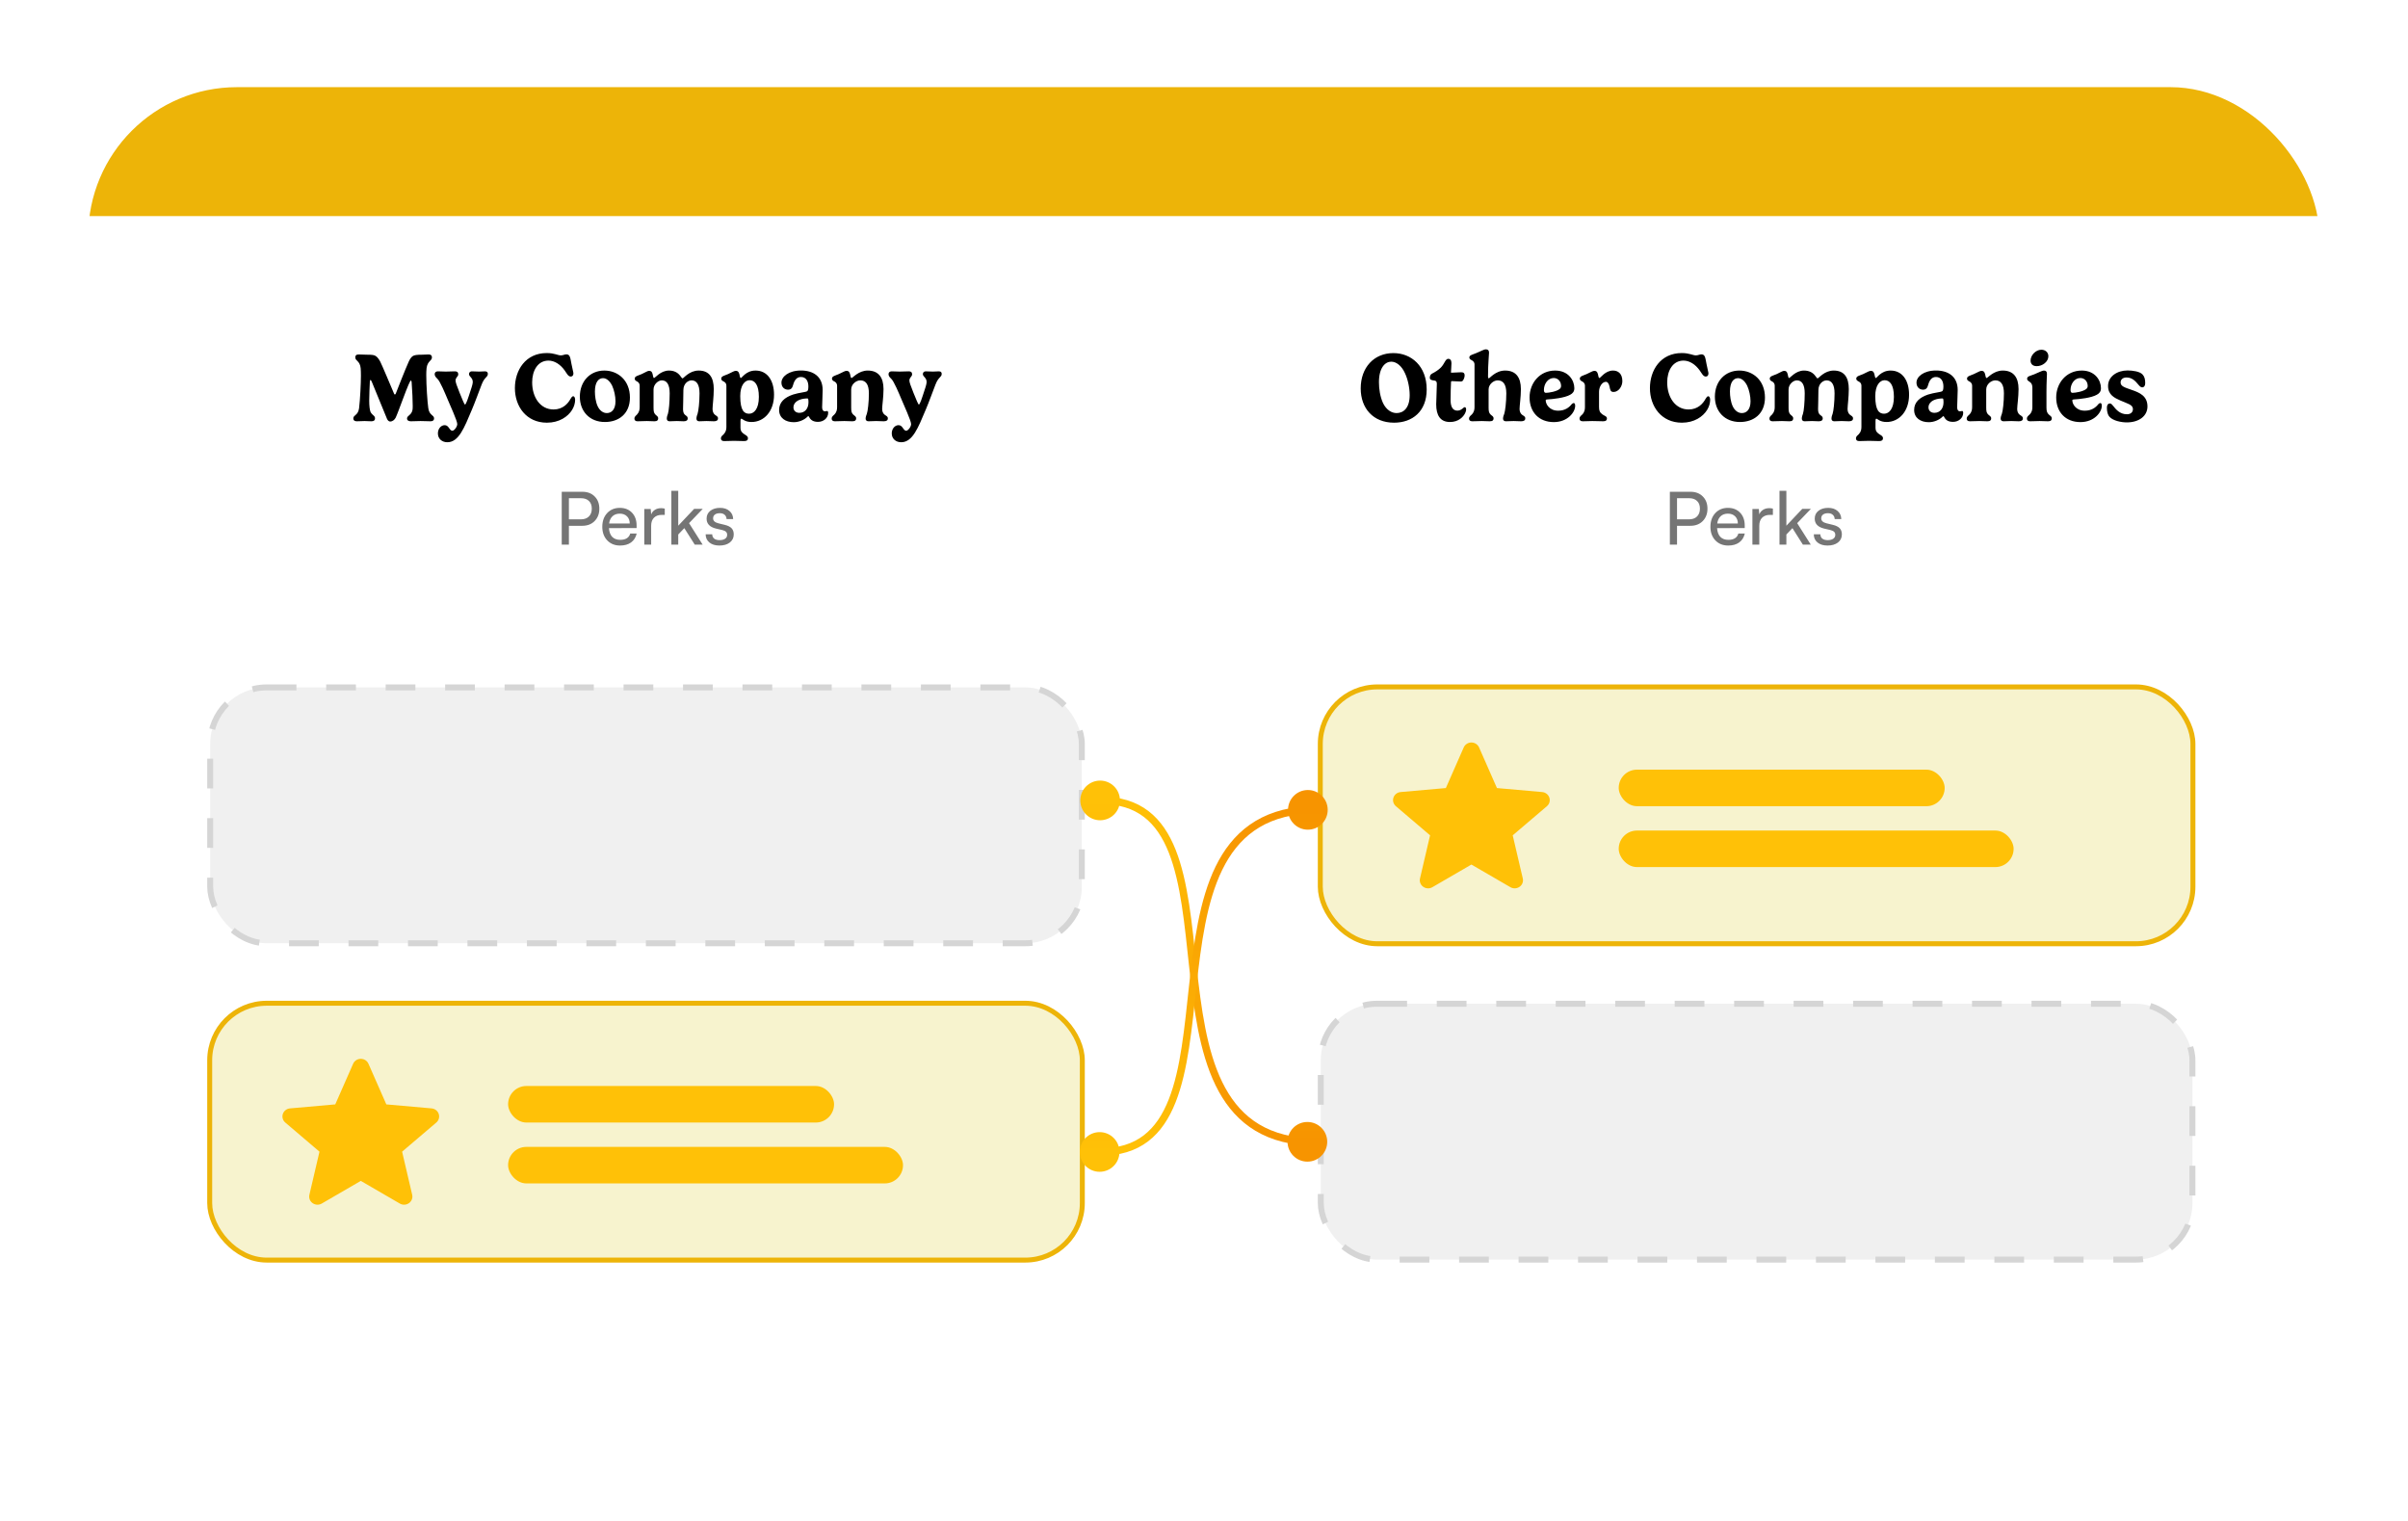 <svg width="464" height="293" viewBox="0 0 464 293" fill="none" xmlns="http://www.w3.org/2000/svg">
<g filter="url(#filter0_d_2154_11278)">
<g clip-path="url(#clip0_2154_11278)">
<rect x="17" y="15.619" width="429.905" height="259.587" rx="28.66" fill="url(#paint0_linear_2154_11278)"/>
<path d="M79.198 72.13C79.029 72.13 78.597 73.144 77.629 75.729C77.037 77.298 76.511 78.745 76.238 79.309C76.013 79.722 75.656 80.042 75.167 80.042C74.923 80.042 74.707 79.816 74.584 79.553C74.331 79.008 72.423 74.225 71.671 72.459C71.549 72.177 71.474 72.036 71.399 72.036C71.324 72.036 71.286 72.158 71.267 72.355C71.23 72.693 71.145 75.494 71.145 76.039C71.145 77.016 71.249 77.871 71.399 78.2C71.747 78.876 72.263 78.886 72.263 79.44C72.263 79.769 72.085 79.995 71.587 79.995C70.976 79.995 70.61 79.948 70.271 79.948C69.848 79.948 69.35 79.995 68.73 79.995C68.288 79.995 68.082 79.779 68.082 79.45C68.082 78.745 69.003 78.905 69.191 77.476C69.388 75.898 69.548 72.646 69.548 71.19C69.548 70.617 69.529 70.147 69.501 69.799C69.369 68.314 68.458 68.399 68.458 67.675C68.458 67.356 68.617 67.121 69.115 67.121C69.454 67.121 70.224 67.168 70.685 67.168C71.775 67.168 72.085 67.225 72.414 67.431C72.761 67.647 73.081 68.155 73.26 68.484C73.551 69.019 75.374 73.37 75.928 74.667C75.966 74.77 76.013 74.836 76.088 74.836C76.135 74.836 76.191 74.808 76.257 74.676C76.417 74.263 78.061 70.043 78.785 68.446C79.029 67.929 79.273 67.61 79.555 67.422C79.865 67.234 80.364 67.168 81.331 67.168C81.623 67.168 82.262 67.121 82.6 67.121C83.06 67.121 83.23 67.365 83.23 67.685C83.23 68.38 82.374 68.343 82.196 69.771C82.149 70.156 82.139 70.739 82.139 71.105C82.139 73.097 82.356 76.264 82.525 77.439C82.722 78.924 83.643 78.745 83.643 79.45C83.643 79.779 83.436 79.995 82.966 79.995C82.365 79.995 81.463 79.948 81.049 79.948C80.41 79.948 79.781 79.995 79.17 79.995C78.691 79.995 78.428 79.797 78.428 79.478C78.428 78.848 79.292 78.876 79.49 77.777C79.518 77.617 79.527 77.354 79.527 77.025C79.527 76.18 79.452 74.112 79.32 72.449C79.292 72.214 79.226 72.13 79.198 72.13ZM92.799 72.938C92.254 74.329 91.521 76.386 90.938 77.74C89.454 81.254 88.401 84.035 86.193 84.035C85.169 84.035 84.379 83.359 84.379 82.335C84.379 81.433 84.981 80.746 85.686 80.746C86.033 80.746 86.249 80.934 86.418 81.15C86.663 81.479 86.841 81.818 87.17 81.818C87.518 81.818 88.11 81.066 88.11 80.53C88.11 79.891 86.71 76.875 86.193 75.625C85.78 74.648 84.812 72.289 84.276 71.801C84.004 71.528 83.759 71.303 83.759 70.927C83.759 70.598 83.966 70.372 84.379 70.372C84.924 70.372 85.338 70.419 85.902 70.419C86.418 70.419 87.067 70.372 87.631 70.372C88.044 70.372 88.298 70.485 88.298 70.993C88.298 71.35 87.781 71.575 87.781 72.13C87.781 72.477 87.978 73.05 88.57 74.526C89.106 75.832 89.472 76.772 89.604 76.772C89.801 76.772 90.206 75.541 90.675 74.075C91.042 73.013 91.098 72.637 91.098 72.402C91.098 71.594 90.375 71.406 90.375 70.908C90.375 70.57 90.609 70.372 90.92 70.372C91.333 70.372 91.953 70.419 92.329 70.419C92.761 70.419 93.156 70.372 93.457 70.372C93.889 70.372 94.002 70.598 94.002 70.861C94.002 71.538 93.382 71.397 92.799 72.938ZM99.216 73.605C99.216 70.166 101.255 66.849 105.361 66.849C106.808 66.849 107.485 67.3 108.077 67.3C108.5 67.3 108.772 67.102 109.148 67.102C109.872 67.102 109.89 67.826 110.116 68.944C110.36 70.213 110.492 70.523 110.492 70.786C110.492 71.19 110.257 71.378 109.984 71.378C109.486 71.378 109.233 70.805 108.819 70.213C107.955 69.001 106.818 68.305 105.69 68.305C103.613 68.305 102.542 70.25 102.542 72.487C102.542 75.381 104.111 77.721 106.667 77.721C108.434 77.721 109.449 76.593 109.937 75.672C110.106 75.4 110.247 75.174 110.445 75.174C110.717 75.174 110.821 75.55 110.821 75.86C110.821 76.471 110.633 77.166 110.238 77.805C109.43 79.111 107.757 80.267 105.38 80.267C101.414 80.267 99.216 77.129 99.216 73.605ZM116.194 71.688C115.377 71.688 114.634 72.393 114.634 74.263C114.634 75.137 114.775 76.255 115.17 77.11C115.593 77.993 116.26 78.416 116.927 78.416C117.792 78.416 118.6 77.787 118.6 76.133C118.6 75.174 118.346 73.99 117.961 73.154C117.482 72.177 116.833 71.688 116.194 71.688ZM111.731 75.259C111.731 72.28 113.713 70.222 116.448 70.222C119.051 70.222 121.381 72.092 121.381 75.428C121.381 78.576 119.201 80.136 116.561 80.136C113.619 80.136 111.731 78.087 111.731 75.259ZM131.522 71.725C131.748 71.725 132.8 70.222 134.632 70.222C136.653 70.222 137.536 71.538 137.536 73.793C137.536 75.343 137.301 76.969 137.301 77.627C137.301 78.05 137.442 78.482 137.733 78.717C138.062 78.989 138.354 79.046 138.354 79.45C138.354 79.779 138.119 79.995 137.574 79.995C137.094 79.995 136.643 79.948 136.155 79.948C135.525 79.948 135.328 79.995 134.736 79.995C134.341 79.995 134.2 79.76 134.2 79.478C134.2 79.111 134.341 78.764 134.416 78.557C134.595 78.021 134.792 76.292 134.792 74.62C134.792 72.9 134.219 72.111 133.251 72.111C132.622 72.111 131.682 72.703 131.682 73.99C131.682 75.541 131.616 76.969 131.616 77.627C131.616 78.05 131.682 78.472 131.954 78.717C132.264 78.989 132.518 79.046 132.518 79.45C132.518 79.779 132.293 79.995 131.748 79.995C131.259 79.995 130.921 79.948 130.441 79.948C129.812 79.948 129.615 79.995 129.023 79.995C128.628 79.995 128.487 79.76 128.487 79.478C128.487 79.111 128.628 78.764 128.703 78.557C128.882 78.021 129.041 76.292 129.041 74.62C129.041 72.9 128.487 72.111 127.519 72.111C126.843 72.111 125.931 72.853 125.931 73.868V77.364C125.931 78.106 126.006 78.388 126.269 78.679C126.523 78.961 126.824 79.027 126.824 79.45C126.824 79.769 126.645 79.995 126.11 79.995C125.593 79.995 125.132 79.948 124.653 79.948C124.052 79.948 123.497 79.995 122.839 79.995C122.398 79.995 122.247 79.76 122.247 79.478C122.247 79.074 122.586 78.867 122.755 78.689C123.197 78.2 123.262 77.711 123.262 77.232V73.173C123.262 72.628 122.952 72.412 122.689 72.289C122.52 72.195 122.304 72.073 122.304 71.782C122.304 71.303 122.905 71.218 123.629 70.908C124.55 70.485 124.766 70.278 125.085 70.278C125.433 70.278 125.64 70.429 125.752 70.908C125.837 71.275 125.884 71.66 126.025 71.66C126.232 71.66 127.284 70.222 128.9 70.222C129.859 70.222 130.601 70.579 131.099 71.275C131.315 71.547 131.4 71.725 131.522 71.725ZM144.442 72.083C143.53 72.083 142.637 73.041 142.637 75.146C142.637 77.984 143.427 78.538 144.338 78.538C145.287 78.538 146.227 77.636 146.227 75.287C146.227 72.985 145.447 72.083 144.442 72.083ZM149.149 74.883C149.149 78.087 147.223 80.136 144.808 80.136C143.502 80.136 143.051 79.497 142.854 79.497C142.731 79.497 142.684 79.628 142.684 80.013V81.198C142.684 81.996 143.051 82.212 143.417 82.485C143.727 82.701 144.122 82.842 144.122 83.265C144.122 83.594 143.944 83.81 143.399 83.81C142.919 83.81 141.961 83.763 141.435 83.763C140.796 83.763 140.204 83.81 139.527 83.81C139.067 83.81 138.916 83.575 138.916 83.302C138.916 82.889 139.264 82.682 139.442 82.504C139.903 82.015 139.969 81.536 139.969 81.047V73.173C139.969 72.618 139.621 72.402 139.339 72.28C139.142 72.158 138.973 72.036 138.973 71.782C138.973 71.303 139.555 71.218 140.279 70.908C141.2 70.485 141.453 70.278 141.792 70.278C142.139 70.278 142.337 70.429 142.468 70.908C142.543 71.275 142.6 71.66 142.75 71.66C142.966 71.66 143.737 70.222 145.588 70.222C147.881 70.222 149.149 72.167 149.149 74.883ZM155.785 76.349C155.785 75.738 155.719 75.597 155.615 75.597C155.07 75.597 154.582 75.672 154.14 75.832C153.341 76.114 152.89 76.687 152.89 77.317C152.89 77.946 153.341 78.369 154.027 78.369C155.127 78.369 155.785 77.505 155.785 76.349ZM152.815 74.845C153.99 74.469 155.277 74.394 155.54 74.197C155.653 74.112 155.766 73.915 155.766 73.295C155.766 72.261 155.315 71.462 154.328 71.462C153.501 71.462 153.06 72.12 152.815 73.032C152.674 73.539 152.458 73.906 151.838 73.906C151.199 73.906 150.579 73.454 150.579 72.543C150.579 71.415 151.941 70.213 154.347 70.213C156.687 70.213 158.519 71.359 158.519 73.971C158.519 75.174 158.416 76.339 158.416 77.298C158.416 77.664 158.538 78.078 158.961 78.078C159.158 78.078 159.252 78.012 159.393 78.012C159.496 78.012 159.581 78.153 159.581 78.369C159.581 79.356 158.707 80.108 157.626 80.108C156.743 80.108 156.217 79.788 155.916 79.177C155.879 79.093 155.822 79.008 155.747 79.008C155.672 79.008 155.597 79.111 155.521 79.187C154.929 79.741 153.943 80.173 152.947 80.173C151.359 80.173 150.128 79.356 150.128 77.815C150.128 76.33 151.171 75.4 152.815 74.845ZM170.246 73.793C170.246 75.343 169.983 76.969 169.983 77.627C169.983 78.05 170.133 78.472 170.443 78.717C170.791 78.98 171.082 79.046 171.082 79.45C171.082 79.779 170.857 79.995 170.302 79.995C169.804 79.995 169.372 79.948 168.836 79.948C168.207 79.948 167.943 79.995 167.351 79.995C166.947 79.995 166.797 79.76 166.797 79.478C166.797 79.111 166.966 78.764 167.032 78.557C167.22 78.021 167.427 76.292 167.427 74.62C167.427 72.9 166.835 72.111 165.773 72.111C164.983 72.111 164.016 72.853 164.016 73.868V77.364C164.016 78.106 164.1 78.388 164.382 78.679C164.655 78.961 164.974 79.027 164.974 79.45C164.974 79.769 164.796 79.995 164.241 79.995C163.706 79.995 163.198 79.948 162.7 79.948C162.08 79.948 161.544 79.995 160.868 79.995C160.407 79.995 160.257 79.76 160.257 79.478C160.257 79.074 160.605 78.867 160.783 78.689C161.244 78.2 161.3 77.711 161.3 77.232V73.173C161.3 72.628 160.962 72.402 160.68 72.28C160.482 72.158 160.313 72.036 160.313 71.782C160.313 71.303 160.896 71.218 161.61 70.908C162.54 70.485 162.794 70.278 163.123 70.278C163.471 70.278 163.668 70.429 163.799 70.908C163.875 71.275 163.931 71.66 164.091 71.66C164.298 71.66 165.425 70.222 167.201 70.222C169.268 70.222 170.246 71.538 170.246 73.793ZM180.252 72.938C179.707 74.329 178.974 76.386 178.391 77.74C176.907 81.254 175.854 84.035 173.646 84.035C172.622 84.035 171.832 83.359 171.832 82.335C171.832 81.433 172.434 80.746 173.138 80.746C173.486 80.746 173.702 80.934 173.871 81.15C174.116 81.479 174.294 81.818 174.623 81.818C174.971 81.818 175.563 81.066 175.563 80.53C175.563 79.891 174.163 76.875 173.646 75.625C173.232 74.648 172.265 72.289 171.729 71.801C171.456 71.528 171.212 71.303 171.212 70.927C171.212 70.598 171.419 70.372 171.832 70.372C172.377 70.372 172.791 70.419 173.355 70.419C173.871 70.419 174.52 70.372 175.084 70.372C175.497 70.372 175.751 70.485 175.751 70.993C175.751 71.35 175.234 71.575 175.234 72.13C175.234 72.477 175.431 73.05 176.023 74.526C176.559 75.832 176.925 76.772 177.057 76.772C177.254 76.772 177.658 75.541 178.128 74.075C178.495 73.013 178.551 72.637 178.551 72.402C178.551 71.594 177.827 71.406 177.827 70.908C177.827 70.57 178.062 70.372 178.372 70.372C178.786 70.372 179.406 70.419 179.782 70.419C180.214 70.419 180.609 70.372 180.91 70.372C181.342 70.372 181.455 70.598 181.455 70.861C181.455 71.538 180.834 71.397 180.252 72.938Z" fill="black"/>
<path d="M112.202 100.133H109.622V103.769H108.241V93.578H112.202C113.198 93.578 113.992 93.879 114.584 94.48C115.185 95.072 115.486 95.862 115.486 96.848C115.486 97.807 115.185 98.596 114.584 99.216C113.982 99.827 113.188 100.133 112.202 100.133ZM111.962 94.819H109.622V98.892H111.906C112.582 98.892 113.104 98.709 113.47 98.342C113.846 97.976 114.034 97.473 114.034 96.834C114.034 96.195 113.851 95.702 113.484 95.354C113.118 94.997 112.61 94.819 111.962 94.819ZM119.482 103.938C118.467 103.938 117.64 103.605 117.001 102.937C116.372 102.27 116.057 101.401 116.057 100.33C116.057 99.249 116.367 98.371 116.987 97.694C117.617 97.017 118.43 96.679 119.426 96.679C120.403 96.679 121.188 96.989 121.78 97.609C122.372 98.23 122.668 99.052 122.668 100.076V100.569L117.34 100.584C117.387 101.307 117.593 101.866 117.96 102.261C118.336 102.646 118.853 102.839 119.51 102.839C120.563 102.839 121.207 102.435 121.441 101.627H122.682C122.513 102.369 122.151 102.942 121.597 103.346C121.042 103.741 120.337 103.938 119.482 103.938ZM119.426 97.793C118.853 97.793 118.388 97.957 118.03 98.286C117.673 98.615 117.453 99.085 117.368 99.696H121.343C121.343 99.122 121.169 98.662 120.821 98.314C120.474 97.967 120.008 97.793 119.426 97.793ZM128.094 96.82V98.032H127.502C126.873 98.032 126.375 98.216 126.008 98.582C125.651 98.948 125.473 99.461 125.473 100.118V103.769H124.148V96.891H125.388L125.473 97.934C125.614 97.567 125.853 97.276 126.191 97.06C126.53 96.844 126.929 96.736 127.39 96.736C127.596 96.736 127.831 96.764 128.094 96.82ZM130.69 103.769H129.365V93.395H130.69V100.118L133.749 96.876H135.412L132.776 99.625L135.398 103.769H133.876L131.86 100.584L130.69 101.81V103.769ZM135.972 101.768H137.241C137.241 102.115 137.363 102.392 137.607 102.599C137.861 102.797 138.209 102.895 138.65 102.895C139.111 102.895 139.468 102.806 139.722 102.627C139.985 102.449 140.116 102.2 140.116 101.88C140.116 101.636 140.046 101.443 139.905 101.302C139.764 101.152 139.52 101.035 139.172 100.95L137.96 100.668C136.757 100.377 136.155 99.738 136.155 98.751C136.155 98.122 136.395 97.619 136.874 97.243C137.354 96.867 137.978 96.679 138.749 96.679C139.501 96.679 140.102 96.876 140.553 97.271C141.014 97.656 141.253 98.178 141.272 98.836H140.003C139.985 98.488 139.863 98.216 139.637 98.018C139.411 97.811 139.101 97.708 138.707 97.708C138.293 97.708 137.974 97.797 137.748 97.976C137.523 98.145 137.41 98.389 137.41 98.709C137.41 99.169 137.748 99.484 138.425 99.653L139.637 99.949C140.238 100.09 140.68 100.306 140.962 100.598C141.244 100.889 141.385 101.288 141.385 101.796C141.385 102.444 141.131 102.966 140.624 103.36C140.116 103.746 139.449 103.938 138.622 103.938C137.814 103.938 137.17 103.741 136.691 103.346C136.212 102.952 135.972 102.425 135.972 101.768Z" fill="#757575"/>
<rect x="40.502" y="131.272" width="167.956" height="49.296" rx="10.891" fill="#F0F0F0" stroke="#D5D5D5" stroke-width="1.146" stroke-dasharray="5.73 5.73"/>
<rect x="40.406" y="192.128" width="168.147" height="49.487" rx="10.986" fill="#F7F3CE" stroke="#EDB408" stroke-width="0.955"/>
<g clip-path="url(#clip1_2154_11278)">
<path d="M84.541 213.458C84.344 212.864 83.801 212.442 83.16 212.386L74.444 211.617L70.998 203.783C70.743 203.209 70.165 202.837 69.522 202.837C68.879 202.837 68.3 203.209 68.046 203.785L64.6 211.617L55.883 212.386C55.242 212.443 54.701 212.864 54.502 213.458C54.303 214.052 54.487 214.703 54.972 215.113L61.56 220.725L59.617 229.035C59.475 229.647 59.719 230.278 60.241 230.645C60.522 230.842 60.85 230.942 61.181 230.942C61.467 230.942 61.75 230.867 62.004 230.719L69.522 226.356L77.037 230.719C77.587 231.041 78.28 231.011 78.801 230.645C79.323 230.277 79.567 229.645 79.425 229.035L77.483 220.725L84.071 215.115C84.555 214.703 84.74 214.053 84.541 213.458Z" fill="#FFC107"/>
</g>
<rect x="97.907" y="208.073" width="62.809" height="7.038" rx="3.519" fill="#FFC107"/>
<rect x="97.907" y="219.804" width="76.096" height="7.038" rx="3.519" fill="#FFC107"/>
<path d="M268.08 68.512C266.915 68.512 265.712 69.658 265.712 72.468C265.712 73.746 265.928 75.231 266.492 76.48C267.14 77.824 268.174 78.416 269.104 78.416C270.448 78.416 271.632 77.42 271.632 74.958C271.632 73.567 271.284 71.895 270.711 70.701C270.091 69.339 269.085 68.512 268.08 68.512ZM262.197 73.661C262.197 69.639 264.753 66.858 268.493 66.858C271.951 66.858 274.911 69.367 274.911 73.868C274.911 78.125 272.121 80.267 268.625 80.267C264.603 80.267 262.197 77.505 262.197 73.661ZM279.6 72.44C279.562 72.825 279.515 74.921 279.515 75.898C279.515 76.969 279.797 77.946 280.831 77.946C281.348 77.946 281.705 77.645 281.94 77.448C282.052 77.335 282.128 77.279 282.231 77.279C282.372 77.279 282.513 77.382 282.513 77.73C282.513 77.927 282.447 78.181 282.316 78.435C281.958 79.168 281.028 80.136 279.402 80.136C277.551 80.136 276.743 78.886 276.743 76.734C276.743 75.879 276.865 73.877 276.865 72.797C276.865 72.412 276.762 72.214 276.452 72.158C275.869 72.092 275.512 71.998 275.512 71.632C275.512 71.303 275.597 70.983 275.954 70.805C276.574 70.495 277.194 70.091 277.645 69.639C278.397 68.859 278.5 67.957 279.083 67.957C279.421 67.957 279.684 68.221 279.684 68.794C279.684 69.188 279.59 70.476 279.59 70.56C279.59 70.607 279.6 70.635 279.675 70.635C279.863 70.635 281.301 70.551 281.545 70.551C281.968 70.551 282.222 70.673 282.222 71.19C282.222 71.528 282.034 71.998 281.836 72.214C281.78 72.27 281.648 72.336 281.47 72.336C281.263 72.336 280.041 72.261 279.76 72.261C279.703 72.261 279.609 72.28 279.6 72.44ZM284.125 77.232V69.038C284.125 68.568 283.796 68.324 283.514 68.192C283.317 68.08 283.129 67.957 283.129 67.704C283.129 67.253 283.712 67.168 284.435 66.867C285.356 66.501 285.911 66.134 286.324 66.134C286.69 66.134 286.925 66.322 286.925 66.755C286.925 67.271 286.728 68.766 286.728 71.34C286.728 71.65 286.803 71.716 286.878 71.716C287.085 71.716 288.166 70.222 290.026 70.222C292.094 70.222 293.062 71.538 293.062 73.793C293.062 75.343 292.808 76.969 292.808 77.627C292.808 78.05 292.958 78.472 293.259 78.717C293.616 78.98 293.907 79.046 293.907 79.45C293.907 79.779 293.672 79.995 293.118 79.995C292.629 79.995 292.197 79.948 291.661 79.948C291.032 79.948 290.769 79.995 290.177 79.995C289.773 79.995 289.622 79.76 289.622 79.478C289.622 79.111 289.782 78.764 289.857 78.557C290.036 78.021 290.252 76.292 290.252 74.62C290.252 72.9 289.66 72.111 288.589 72.111C287.809 72.111 286.841 72.853 286.841 73.868V77.364C286.841 78.106 286.925 78.388 287.207 78.679C287.48 78.961 287.799 79.027 287.799 79.45C287.799 79.769 287.621 79.995 287.066 79.995C286.531 79.995 286.051 79.948 285.516 79.948C284.877 79.948 284.482 79.995 283.683 79.995C283.223 79.995 283.073 79.76 283.073 79.478C283.073 79.074 283.43 78.867 283.599 78.689C284.069 78.2 284.125 77.711 284.125 77.232ZM300.806 73.191C300.806 72.317 300.205 71.66 299.387 71.66C298.269 71.66 297.499 72.797 297.499 73.962C297.499 74.31 297.611 74.516 297.865 74.516C298.457 74.516 299.979 74.263 300.562 73.746C300.722 73.596 300.806 73.426 300.806 73.191ZM302.563 74.883C301.483 75.494 299.246 75.729 298.091 75.794C297.912 75.804 297.846 75.841 297.846 75.973C297.846 76.668 298.523 77.956 300.252 77.956C301.586 77.956 302.385 77.307 302.864 76.687C302.986 76.565 303.127 76.48 303.24 76.48C303.409 76.48 303.522 76.65 303.522 77.016C303.522 78.247 302.075 80.154 299.406 80.154C296.512 80.154 294.736 78.191 294.736 75.409C294.736 72.618 296.7 70.222 299.66 70.222C302.235 70.222 303.362 72.12 303.362 73.624C303.362 74.263 303.043 74.629 302.563 74.883ZM309.446 72.393C308.694 72.393 308.121 73.379 308.121 74.291V77.242C308.121 77.984 308.271 78.294 308.798 78.689C309.108 78.924 309.643 79.017 309.643 79.45C309.643 79.769 309.474 79.995 308.92 79.995C308.375 79.995 307.736 79.948 306.806 79.948C306.167 79.948 305.772 79.995 304.973 79.995C304.513 79.995 304.362 79.76 304.362 79.478C304.362 79.074 304.71 78.867 304.889 78.689C305.349 78.2 305.405 77.711 305.405 77.232V73.173C305.405 72.628 305.067 72.402 304.785 72.28C304.588 72.158 304.419 72.036 304.419 71.782C304.419 71.303 305.001 71.218 305.716 70.908C306.646 70.485 306.9 70.278 307.228 70.278C307.576 70.278 307.773 70.429 307.905 70.908C307.98 71.275 308.037 71.66 308.196 71.66C308.403 71.66 309.305 70.222 310.818 70.222C311.739 70.222 312.613 70.767 312.613 72.261C312.613 73.295 311.861 74.347 310.931 74.347C310.311 74.347 310.282 73.962 310.141 73.314C310.019 72.722 309.775 72.393 309.446 72.393ZM317.927 73.605C317.927 70.166 319.966 66.849 324.072 66.849C325.519 66.849 326.196 67.3 326.788 67.3C327.211 67.3 327.483 67.102 327.859 67.102C328.583 67.102 328.601 67.826 328.827 68.944C329.071 70.213 329.203 70.523 329.203 70.786C329.203 71.19 328.968 71.378 328.695 71.378C328.197 71.378 327.944 70.805 327.53 70.213C326.666 69.001 325.529 68.305 324.401 68.305C322.324 68.305 321.253 70.25 321.253 72.487C321.253 75.381 322.822 77.721 325.378 77.721C327.145 77.721 328.16 76.593 328.648 75.672C328.818 75.4 328.959 75.174 329.156 75.174C329.428 75.174 329.532 75.55 329.532 75.86C329.532 76.471 329.344 77.166 328.949 77.805C328.141 79.111 326.468 80.267 324.091 80.267C320.126 80.267 317.927 77.129 317.927 73.605ZM334.905 71.688C334.088 71.688 333.345 72.393 333.345 74.263C333.345 75.137 333.486 76.255 333.881 77.11C334.304 77.993 334.971 78.416 335.638 78.416C336.503 78.416 337.311 77.787 337.311 76.133C337.311 75.174 337.057 73.99 336.672 73.154C336.193 72.177 335.544 71.688 334.905 71.688ZM330.442 75.259C330.442 72.28 332.425 70.222 335.159 70.222C337.762 70.222 340.092 72.092 340.092 75.428C340.092 78.576 337.912 80.136 335.272 80.136C332.331 80.136 330.442 78.087 330.442 75.259ZM350.233 71.725C350.459 71.725 351.511 70.222 353.344 70.222C355.364 70.222 356.247 71.538 356.247 73.793C356.247 75.343 356.012 76.969 356.012 77.627C356.012 78.05 356.153 78.482 356.445 78.717C356.773 78.989 357.065 79.046 357.065 79.45C357.065 79.779 356.83 79.995 356.285 79.995C355.806 79.995 355.355 79.948 354.866 79.948C354.236 79.948 354.039 79.995 353.447 79.995C353.052 79.995 352.911 79.76 352.911 79.478C352.911 79.111 353.052 78.764 353.127 78.557C353.306 78.021 353.503 76.292 353.503 74.62C353.503 72.9 352.93 72.111 351.962 72.111C351.333 72.111 350.393 72.703 350.393 73.99C350.393 75.541 350.327 76.969 350.327 77.627C350.327 78.05 350.393 78.472 350.666 78.717C350.976 78.989 351.229 79.046 351.229 79.45C351.229 79.779 351.004 79.995 350.459 79.995C349.97 79.995 349.632 79.948 349.153 79.948C348.523 79.948 348.326 79.995 347.734 79.995C347.339 79.995 347.198 79.76 347.198 79.478C347.198 79.111 347.339 78.764 347.414 78.557C347.593 78.021 347.753 76.292 347.753 74.62C347.753 72.9 347.198 72.111 346.23 72.111C345.554 72.111 344.642 72.853 344.642 73.868V77.364C344.642 78.106 344.717 78.388 344.98 78.679C345.234 78.961 345.535 79.027 345.535 79.45C345.535 79.769 345.356 79.995 344.821 79.995C344.304 79.995 343.843 79.948 343.364 79.948C342.763 79.948 342.208 79.995 341.551 79.995C341.109 79.995 340.959 79.76 340.959 79.478C340.959 79.074 341.297 78.867 341.466 78.689C341.908 78.2 341.973 77.711 341.973 77.232V73.173C341.973 72.628 341.663 72.412 341.4 72.289C341.231 72.195 341.015 72.073 341.015 71.782C341.015 71.303 341.616 71.218 342.34 70.908C343.261 70.485 343.477 70.278 343.796 70.278C344.144 70.278 344.351 70.429 344.464 70.908C344.548 71.275 344.595 71.66 344.736 71.66C344.943 71.66 345.995 70.222 347.612 70.222C348.57 70.222 349.312 70.579 349.81 71.275C350.027 71.547 350.111 71.725 350.233 71.725ZM363.153 72.083C362.241 72.083 361.349 73.041 361.349 75.146C361.349 77.984 362.138 78.538 363.049 78.538C363.998 78.538 364.938 77.636 364.938 75.287C364.938 72.985 364.158 72.083 363.153 72.083ZM367.861 74.883C367.861 78.087 365.934 80.136 363.519 80.136C362.213 80.136 361.762 79.497 361.565 79.497C361.442 79.497 361.396 79.628 361.396 80.013V81.198C361.396 81.996 361.762 82.212 362.128 82.485C362.439 82.701 362.833 82.842 362.833 83.265C362.833 83.594 362.655 83.81 362.11 83.81C361.63 83.81 360.672 83.763 360.146 83.763C359.507 83.763 358.915 83.81 358.238 83.81C357.778 83.81 357.627 83.575 357.627 83.302C357.627 82.889 357.975 82.682 358.154 82.504C358.614 82.015 358.68 81.536 358.68 81.047V73.173C358.68 72.618 358.332 72.402 358.05 72.28C357.853 72.158 357.684 72.036 357.684 71.782C357.684 71.303 358.266 71.218 358.99 70.908C359.911 70.485 360.165 70.278 360.503 70.278C360.85 70.278 361.048 70.429 361.179 70.908C361.255 71.275 361.311 71.66 361.461 71.66C361.677 71.66 362.448 70.222 364.299 70.222C366.592 70.222 367.861 72.167 367.861 74.883ZM374.496 76.349C374.496 75.738 374.43 75.597 374.327 75.597C373.782 75.597 373.293 75.672 372.851 75.832C372.053 76.114 371.601 76.687 371.601 77.317C371.601 77.946 372.053 78.369 372.739 78.369C373.838 78.369 374.496 77.505 374.496 76.349ZM371.526 74.845C372.701 74.469 373.988 74.394 374.251 74.197C374.364 74.112 374.477 73.915 374.477 73.295C374.477 72.261 374.026 71.462 373.039 71.462C372.212 71.462 371.771 72.12 371.526 73.032C371.385 73.539 371.169 73.906 370.549 73.906C369.91 73.906 369.29 73.454 369.29 72.543C369.29 71.415 370.652 70.213 373.058 70.213C375.398 70.213 377.23 71.359 377.23 73.971C377.23 75.174 377.127 76.339 377.127 77.298C377.127 77.664 377.249 78.078 377.672 78.078C377.869 78.078 377.963 78.012 378.104 78.012C378.207 78.012 378.292 78.153 378.292 78.369C378.292 79.356 377.418 80.108 376.337 80.108C375.454 80.108 374.928 79.788 374.627 79.177C374.59 79.093 374.533 79.008 374.458 79.008C374.383 79.008 374.308 79.111 374.233 79.187C373.641 79.741 372.654 80.173 371.658 80.173C370.07 80.173 368.839 79.356 368.839 77.815C368.839 76.33 369.882 75.4 371.526 74.845ZM388.957 73.793C388.957 75.343 388.694 76.969 388.694 77.627C388.694 78.05 388.844 78.472 389.154 78.717C389.502 78.98 389.793 79.046 389.793 79.45C389.793 79.779 389.568 79.995 389.013 79.995C388.515 79.995 388.083 79.948 387.547 79.948C386.918 79.948 386.655 79.995 386.063 79.995C385.659 79.995 385.508 79.76 385.508 79.478C385.508 79.111 385.677 78.764 385.743 78.557C385.931 78.021 386.138 76.292 386.138 74.62C386.138 72.9 385.546 72.111 384.484 72.111C383.695 72.111 382.727 72.853 382.727 73.868V77.364C382.727 78.106 382.811 78.388 383.093 78.679C383.366 78.961 383.685 79.027 383.685 79.45C383.685 79.769 383.507 79.995 382.952 79.995C382.417 79.995 381.909 79.948 381.411 79.948C380.791 79.948 380.255 79.995 379.579 79.995C379.118 79.995 378.968 79.76 378.968 79.478C378.968 79.074 379.316 78.867 379.494 78.689C379.955 78.2 380.011 77.711 380.011 77.232V73.173C380.011 72.628 379.673 72.402 379.391 72.28C379.194 72.158 379.024 72.036 379.024 71.782C379.024 71.303 379.607 71.218 380.321 70.908C381.251 70.485 381.505 70.278 381.834 70.278C382.182 70.278 382.379 70.429 382.511 70.908C382.586 71.275 382.642 71.66 382.802 71.66C383.009 71.66 384.136 70.222 385.912 70.222C387.98 70.222 388.957 71.538 388.957 73.793ZM391.272 68.296C391.272 67.262 392.277 66.21 393.358 66.21C394.11 66.21 394.702 66.698 394.702 67.469C394.702 68.521 393.574 69.376 392.456 69.376C391.648 69.376 391.272 68.916 391.272 68.296ZM394.429 70.842C394.429 71.406 394.335 72.402 394.335 74.357V77.364C394.335 78.106 394.486 78.388 394.768 78.679C395.04 78.961 395.36 79.027 395.36 79.45C395.36 79.769 395.181 79.995 394.636 79.995C394.091 79.995 393.546 79.948 393.01 79.948C392.371 79.948 391.977 79.995 391.178 79.995C390.718 79.995 390.567 79.76 390.567 79.478C390.567 79.074 390.924 78.867 391.093 78.689C391.563 78.2 391.62 77.711 391.62 77.232V73.445C391.62 72.853 391.338 72.515 391.028 72.355C390.83 72.224 390.605 72.083 390.605 71.81C390.605 71.303 391.206 71.256 391.93 70.964C392.851 70.598 393.499 70.222 393.828 70.222C394.223 70.222 394.429 70.41 394.429 70.842ZM402.281 73.191C402.281 72.317 401.68 71.66 400.862 71.66C399.744 71.66 398.973 72.797 398.973 73.962C398.973 74.31 399.086 74.516 399.34 74.516C399.932 74.516 401.454 74.263 402.037 73.746C402.196 73.596 402.281 73.426 402.281 73.191ZM404.038 74.883C402.958 75.494 400.721 75.729 399.565 75.794C399.387 75.804 399.321 75.841 399.321 75.973C399.321 76.668 399.998 77.956 401.727 77.956C403.061 77.956 403.86 77.307 404.339 76.687C404.461 76.565 404.602 76.48 404.715 76.48C404.884 76.48 404.997 76.65 404.997 77.016C404.997 78.247 403.55 80.154 400.881 80.154C397.987 80.154 396.211 78.191 396.211 75.409C396.211 72.618 398.175 70.222 401.135 70.222C403.709 70.222 404.837 72.12 404.837 73.624C404.837 74.263 404.517 74.629 404.038 74.883ZM409.962 70.203C410.921 70.203 412.283 70.391 412.819 70.946C413.242 71.378 413.364 71.923 413.364 72.665C413.364 73.182 413.11 73.464 412.791 73.464C412.471 73.464 412.236 73.163 411.954 72.834C411.494 72.289 410.855 71.556 409.774 71.556C409.013 71.556 408.619 71.979 408.619 72.505C408.619 73.257 409.37 73.464 410.77 73.953C412.283 74.469 413.796 75.127 413.796 77.138C413.796 78.989 412.161 80.211 409.812 80.211C408.759 80.211 407.162 79.901 406.476 79.13C406.185 78.829 405.978 78.191 405.978 77.382C405.978 76.875 406.185 76.565 406.57 76.565C406.786 76.565 406.974 76.762 407.181 77.025C407.688 77.655 408.431 78.642 409.831 78.642C410.582 78.642 410.996 78.237 410.996 77.645C410.996 76.79 409.934 76.593 408.6 76.001C407.463 75.494 406.204 74.93 406.204 73.191C406.204 71.359 407.951 70.203 409.962 70.203Z" fill="black"/>
<path d="M325.728 100.133H323.148V103.769H321.767V93.578H325.728C326.724 93.578 327.518 93.879 328.11 94.48C328.711 95.072 329.012 95.862 329.012 96.848C329.012 97.807 328.711 98.596 328.11 99.216C327.509 99.827 326.715 100.133 325.728 100.133ZM325.488 94.819H323.148V98.892H325.432C326.108 98.892 326.63 98.709 326.996 98.342C327.372 97.976 327.56 97.473 327.56 96.834C327.56 96.195 327.377 95.702 327.011 95.354C326.644 94.997 326.137 94.819 325.488 94.819ZM333.009 103.938C331.994 103.938 331.167 103.605 330.528 102.937C329.898 102.27 329.583 101.401 329.583 100.33C329.583 99.249 329.894 98.371 330.514 97.694C331.143 97.017 331.956 96.679 332.952 96.679C333.929 96.679 334.714 96.989 335.306 97.609C335.898 98.23 336.194 99.052 336.194 100.076V100.569L330.866 100.584C330.913 101.307 331.12 101.866 331.486 102.261C331.862 102.646 332.379 102.839 333.037 102.839C334.089 102.839 334.733 102.435 334.968 101.627H336.208C336.039 102.369 335.677 102.942 335.123 103.346C334.568 103.741 333.864 103.938 333.009 103.938ZM332.952 97.793C332.379 97.793 331.914 97.957 331.557 98.286C331.2 98.615 330.979 99.085 330.894 99.696H334.869C334.869 99.122 334.695 98.662 334.348 98.314C334 97.967 333.535 97.793 332.952 97.793ZM341.621 96.82V98.032H341.029C340.399 98.032 339.901 98.216 339.535 98.582C339.178 98.948 338.999 99.461 338.999 100.118V103.769H337.674V96.891H338.914L338.999 97.934C339.14 97.567 339.38 97.276 339.718 97.06C340.056 96.844 340.455 96.736 340.916 96.736C341.123 96.736 341.358 96.764 341.621 96.82ZM344.217 103.769H342.892V93.395H344.217V100.118L347.275 96.876H348.938L346.303 99.625L348.924 103.769H347.402L345.386 100.584L344.217 101.81V103.769ZM349.499 101.768H350.767C350.767 102.115 350.889 102.392 351.134 102.599C351.387 102.797 351.735 102.895 352.177 102.895C352.637 102.895 352.994 102.806 353.248 102.627C353.511 102.449 353.643 102.2 353.643 101.88C353.643 101.636 353.572 101.443 353.431 101.302C353.29 101.152 353.046 101.035 352.698 100.95L351.486 100.668C350.283 100.377 349.682 99.738 349.682 98.751C349.682 98.122 349.921 97.619 350.401 97.243C350.88 96.867 351.505 96.679 352.275 96.679C353.027 96.679 353.629 96.876 354.08 97.271C354.54 97.656 354.78 98.178 354.798 98.836H353.53C353.511 98.488 353.389 98.216 353.163 98.018C352.938 97.811 352.628 97.708 352.233 97.708C351.82 97.708 351.5 97.797 351.275 97.976C351.049 98.145 350.936 98.389 350.936 98.709C350.936 99.169 351.275 99.484 351.951 99.653L353.163 99.949C353.765 100.09 354.206 100.306 354.488 100.598C354.77 100.889 354.911 101.288 354.911 101.796C354.911 102.444 354.657 102.966 354.15 103.36C353.643 103.746 352.975 103.938 352.149 103.938C351.34 103.938 350.697 103.741 350.217 103.346C349.738 102.952 349.499 102.425 349.499 101.768Z" fill="#757575"/>
<rect x="254.41" y="131.177" width="168.147" height="49.487" rx="10.986" fill="#F7F3CE" stroke="#EDB408" stroke-width="0.955"/>
<g clip-path="url(#clip2_2154_11278)">
<path d="M298.545 152.506C298.347 151.913 297.805 151.491 297.163 151.435L288.448 150.666L285.001 142.832C284.747 142.258 284.168 141.886 283.525 141.886C282.882 141.886 282.304 142.258 282.049 142.833L278.603 150.666L269.886 151.435C269.246 151.492 268.705 151.913 268.506 152.506C268.307 153.1 268.491 153.752 268.975 154.162L275.563 159.773L273.621 168.084C273.478 168.695 273.723 169.327 274.245 169.693C274.525 169.89 274.854 169.991 275.185 169.991C275.47 169.991 275.753 169.916 276.007 169.768L283.525 165.404L291.041 169.768C291.591 170.089 292.284 170.06 292.805 169.693C293.327 169.326 293.571 168.694 293.429 168.084L291.486 159.773L298.074 154.163C298.559 153.752 298.744 153.101 298.545 152.506Z" fill="#FFC107"/>
</g>
<rect x="311.911" y="147.122" width="62.809" height="7.038" rx="3.519" fill="#FFC107"/>
<rect x="311.911" y="158.853" width="76.096" height="7.038" rx="3.519" fill="#FFC107"/>
<rect x="254.505" y="192.223" width="167.956" height="49.296" rx="10.891" fill="#F0F0F0" stroke="#D5D5D5" stroke-width="1.146" stroke-dasharray="5.73 5.73"/>
<rect x="-7.361" y="7.021" width="477.672" height="33.437" fill="#EDB408"/>
<path d="M248.099 218.825C248.099 220.936 249.81 222.647 251.921 222.647C254.031 222.647 255.742 220.936 255.742 218.825C255.742 216.715 254.031 215.004 251.921 215.004C249.81 215.004 248.099 216.715 248.099 218.825ZM208.163 153.05C208.163 155.16 209.874 156.871 211.984 156.871C214.095 156.871 215.806 155.16 215.806 153.05C215.806 150.939 214.095 149.228 211.984 149.228C209.874 149.228 208.163 150.939 208.163 153.05ZM251.962 218.11C247.619 217.857 244.255 216.663 241.612 214.799C238.967 212.933 237.002 210.365 235.507 207.298C232.503 201.132 231.449 193.063 230.561 184.924C229.681 176.856 228.964 168.693 226.552 162.596C225.34 159.529 223.677 156.924 221.3 155.102C218.913 153.272 215.865 152.279 211.974 152.333L211.994 153.766C215.615 153.716 218.335 154.635 220.429 156.24C222.533 157.853 224.066 160.205 225.22 163.123C227.542 168.994 228.245 176.912 229.136 185.079C230.019 193.176 231.087 201.499 234.219 207.926C235.792 211.155 237.899 213.934 240.786 215.97C243.677 218.009 247.308 219.274 251.879 219.541L251.962 218.11Z" fill="url(#paint1_linear_2154_11278)"/>
<path d="M248.193 154.864C248.193 152.754 249.904 151.043 252.015 151.043C254.125 151.043 255.836 152.754 255.836 154.864C255.836 156.975 254.125 158.686 252.015 158.686C249.904 158.686 248.193 156.975 248.193 154.864ZM208.069 220.781C208.069 218.671 209.78 216.96 211.89 216.96C214.001 216.96 215.712 218.671 215.712 220.781C215.712 222.892 214.001 224.602 211.89 224.602C209.78 224.602 208.069 222.892 208.069 220.781ZM252.056 155.58C247.692 155.834 244.311 157.03 241.655 158.898C238.997 160.769 237.022 163.342 235.52 166.416C232.502 172.595 231.443 180.681 230.551 188.839C229.667 196.924 228.946 205.104 226.524 211.215C225.305 214.288 223.635 216.898 221.247 218.723C218.849 220.556 215.788 221.551 211.88 221.498L211.9 220.065C215.539 220.115 218.273 219.193 220.377 217.585C222.492 215.968 224.032 213.61 225.192 210.686C227.525 204.802 228.231 196.868 229.126 188.683C230.014 180.569 231.086 172.228 234.233 165.787C235.814 162.551 237.93 159.767 240.831 157.726C243.734 155.683 247.381 154.416 251.973 154.149L252.056 155.58Z" fill="url(#paint2_linear_2154_11278)"/>
</g>
</g>
<defs>
<filter id="filter0_d_2154_11278" x="0.556" y="0.349" width="462.794" height="292.476" filterUnits="userSpaceOnUse" color-interpolation-filters="sRGB">
<feFlood flood-opacity="0" result="BackgroundImageFix"/>
<feColorMatrix in="SourceAlpha" type="matrix" values="0 0 0 0 0 0 0 0 0 0 0 0 0 0 0 0 0 0 127 0" result="hardAlpha"/>
<feOffset dy="1.175"/>
<feGaussianBlur stdDeviation="8.222"/>
<feComposite in2="hardAlpha" operator="out"/>
<feColorMatrix type="matrix" values="0 0 0 0 0 0 0 0 0 0 0 0 0 0 0 0 0 0 0.1 0"/>
<feBlend mode="normal" in2="BackgroundImageFix" result="effect1_dropShadow_2154_11278"/>
<feBlend mode="normal" in="SourceGraphic" in2="effect1_dropShadow_2154_11278" result="shape"/>
</filter>
<linearGradient id="paint0_linear_2154_11278" x1="231.952" y1="15.619" x2="231.952" y2="275.206" gradientUnits="userSpaceOnUse">
<stop stop-color="white"/>
<stop offset="1" stop-color="white"/>
</linearGradient>
<linearGradient id="paint1_linear_2154_11278" x1="231.952" y1="153.048" x2="231.952" y2="218.825" gradientUnits="userSpaceOnUse">
<stop stop-color="#FFC107"/>
<stop offset="1" stop-color="#F79400"/>
</linearGradient>
<linearGradient id="paint2_linear_2154_11278" x1="231.952" y1="220.783" x2="231.952" y2="154.864" gradientUnits="userSpaceOnUse">
<stop stop-color="#FFC107"/>
<stop offset="1" stop-color="#F79400"/>
</linearGradient>
<clipPath id="clip0_2154_11278">
<rect x="17" y="15.619" width="429.905" height="259.587" rx="28.66" fill="white"/>
</clipPath>
<clipPath id="clip1_2154_11278">
<rect width="30.197" height="29.327" fill="white" transform="translate(54.423 202.208)"/>
</clipPath>
<clipPath id="clip2_2154_11278">
<rect width="30.197" height="29.327" fill="white" transform="translate(268.427 141.257)"/>
</clipPath>
</defs>
</svg>
